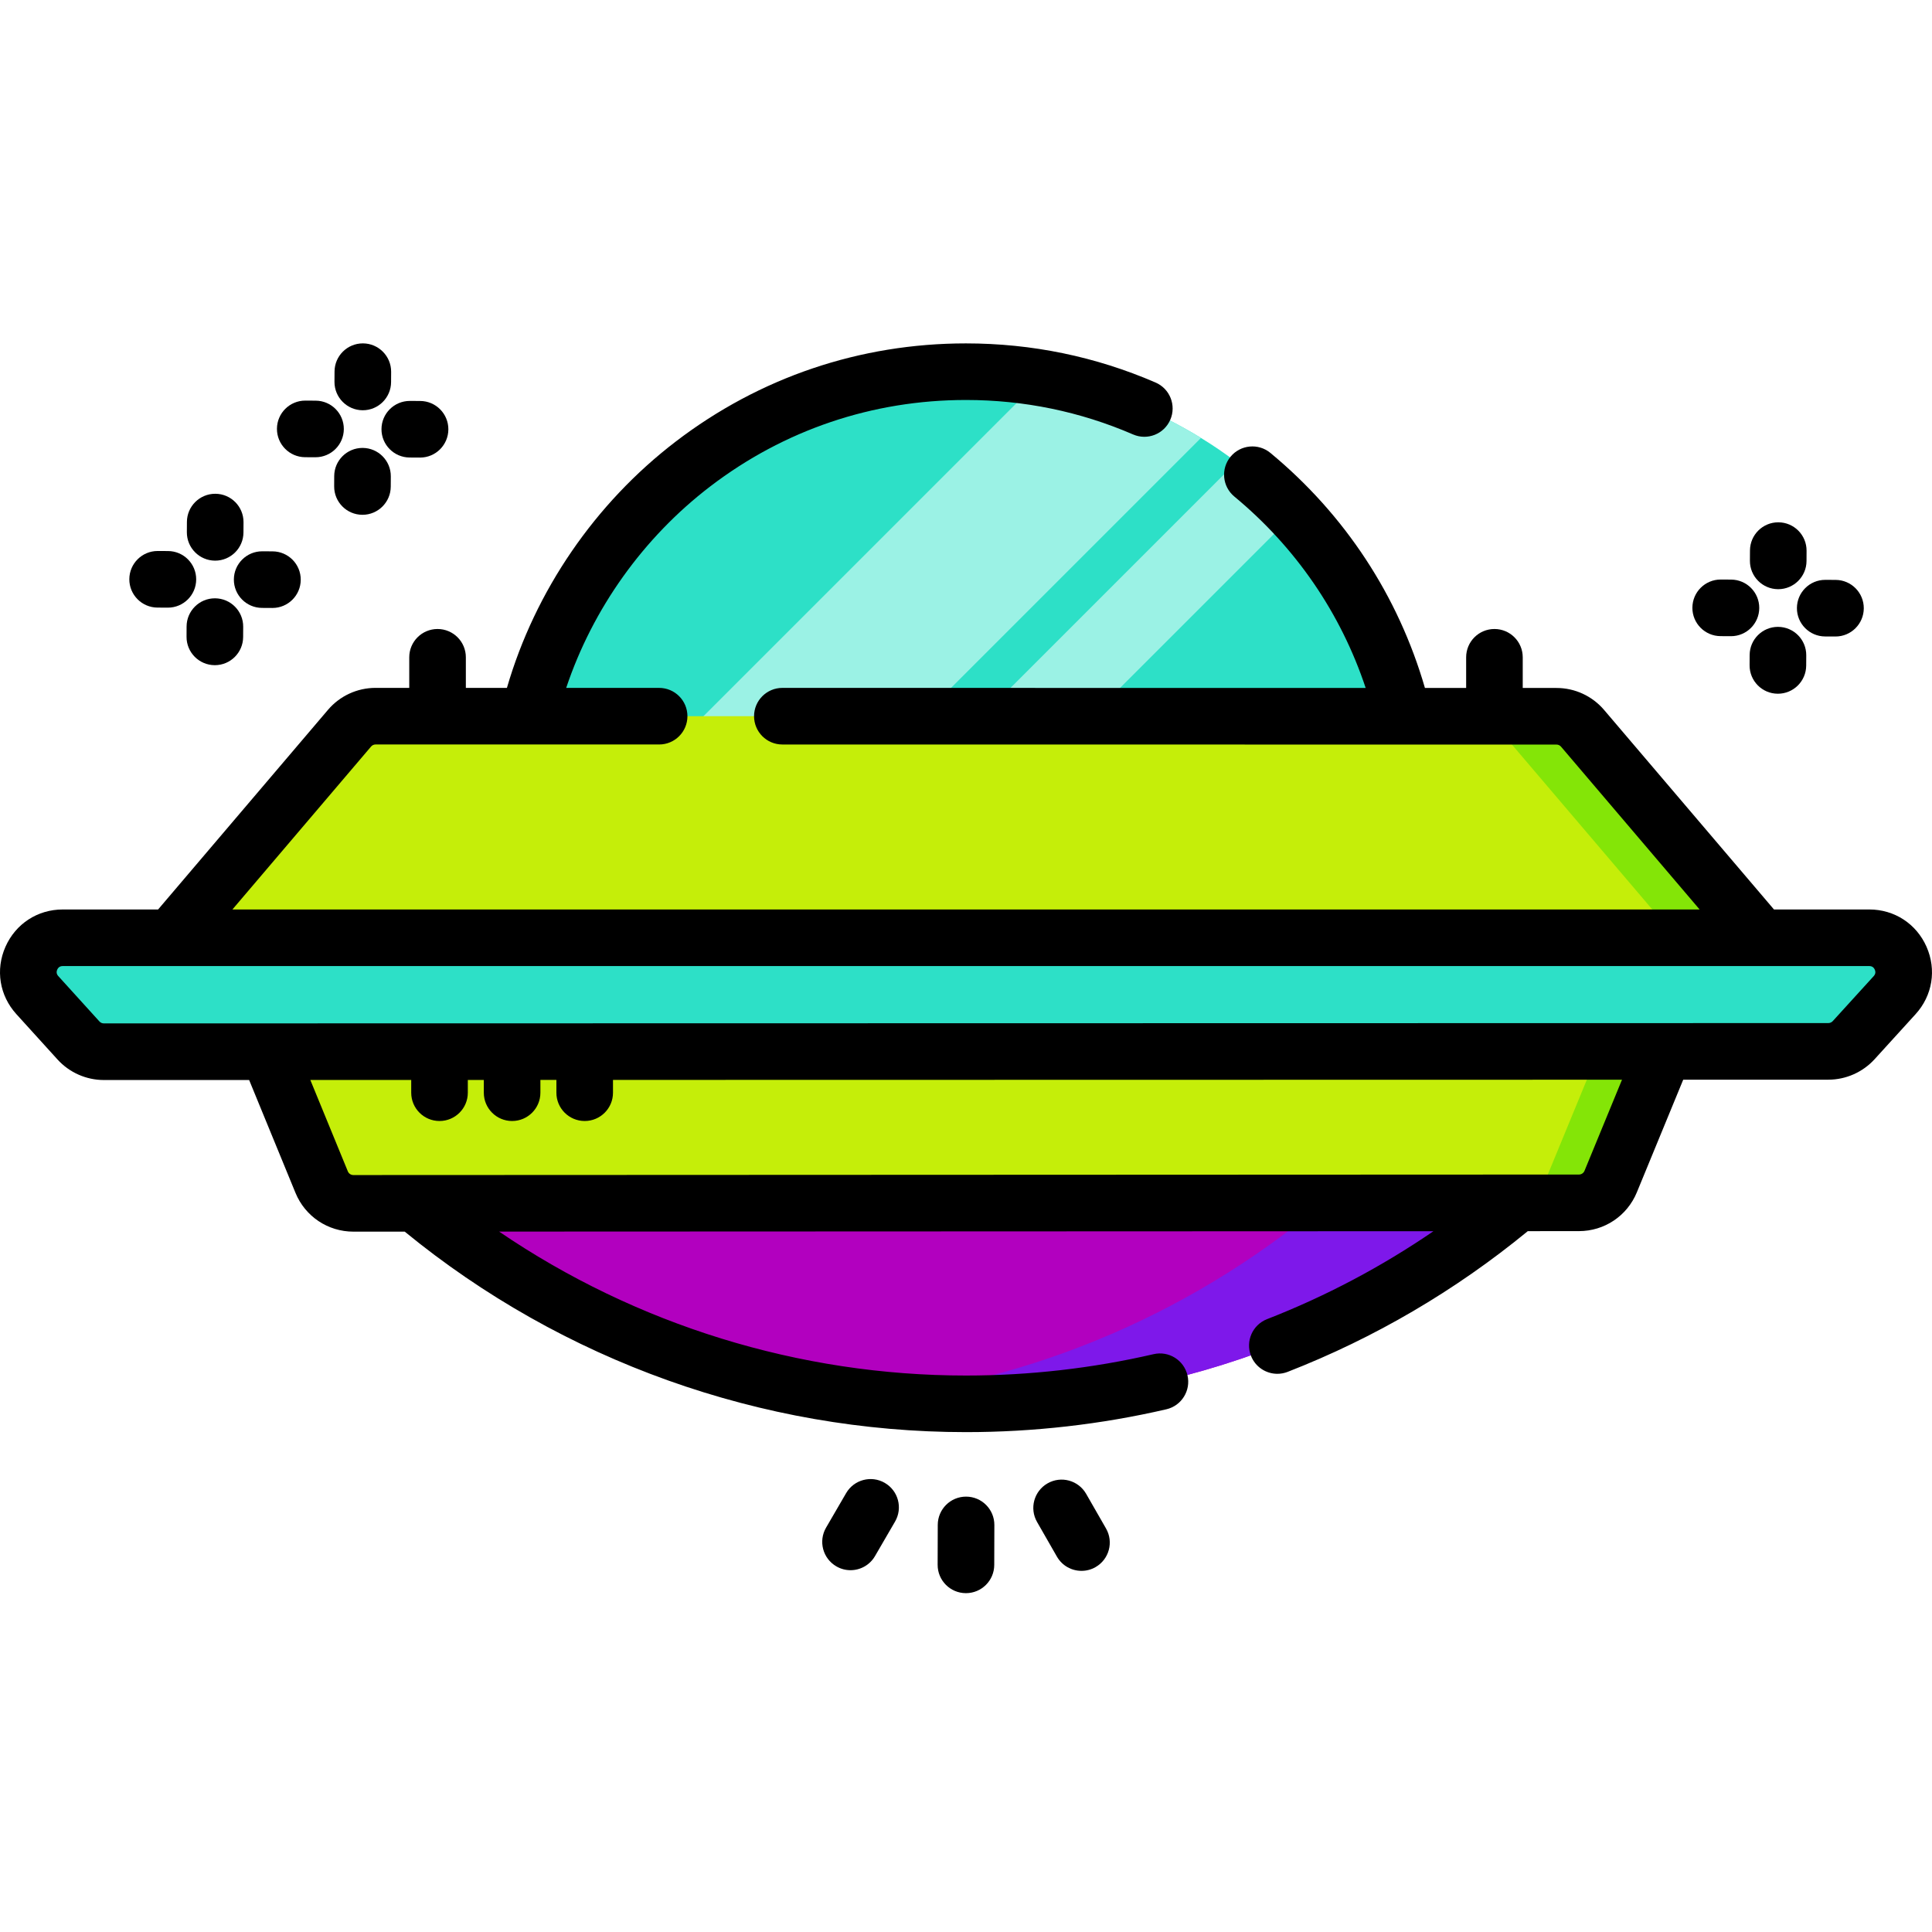 <svg height="511pt" viewBox="0 -90 512 511" width="511pt" xmlns="http://www.w3.org/2000/svg"><path d="m374.676 116.449h-237.379c5.422-60.797 56.492-108.445 118.688-108.445 6.836 0 13.535.574 20.051 1.684 15.262 2.586 29.539 8.062 42.238 15.871 3.23 1.977 6.359 4.109 9.363 6.391 5.488 4.137 10.605 8.734 15.305 13.738 17.68 18.867 29.305 43.492 31.734 70.762zm0 0" fill="#2de0c7"/><path d="m318.273 25.559-90.891 90.887h-58.105l106.758-106.758c15.262 2.586 29.539 8.062 42.238 15.871zm0 0" fill="#9bf2e5"/><path d="m342.945 45.688-70.762 70.762h-29.043l84.496-84.496c5.492 4.133 10.605 8.73 15.309 13.734zm0 0" fill="#9bf2e5"/><path d="m104.207 223.406c40.242 36.133 93.438 58.121 151.777 58.121s111.539-21.988 151.777-58.121zm0 0" fill="#b200bf"/><path d="m407.762 223.406c-40.242 36.137-93.438 58.121-151.777 58.121-8.688 0-17.258-.488-25.691-1.434 48.195-5.426 91.828-25.93 126.082-56.688zm0 0" fill="#7e18ea"/><path d="m67.703 180.051h376.676l-17.535 42.586c-1.402 3.402-4.719 5.625-8.402 5.625l-324.789.137c-3.688.004-7.012-2.223-8.41-5.637zm0 0" fill="#c5ee09"/><path d="m444.383 180.055-17.543 42.578c-1.398 3.41-4.715 5.625-8.398 5.625l-12.387.012c1.062-.965 1.93-2.164 2.5-3.547l18.395-44.668zm0 0" fill="#84e507"/><path d="m471.215 163.375h-430.406l51.809-60.887c1.727-2.027 4.258-3.199 6.922-3.199l312.945.031c2.664 0 5.195 1.168 6.922 3.195zm0 0" fill="#c5ee09"/><path d="m412.48 99.32c2.672 0 5.199 1.164 6.926 3.199l51.805 60.859h-22.387l-51.785-60.832c-1.727-2.035-4.254-3.195-6.918-3.195zm0 0" fill="#84e507"/><path d="m16.621 158.02h478.758c7.891 0 12.035 9.367 6.723 15.207l-10.859 11.93c-1.723 1.891-4.16 2.973-6.719 2.973l-456.996.086c-2.562 0-5.008-1.082-6.73-2.98l-10.906-12.02c-5.301-5.84-1.156-15.195 6.73-15.195zm0 0" fill="#2de0c7"/><path d="m510.551 160.402c-2.695-6.094-8.508-9.883-15.172-9.883h-25.258l-45.008-52.863c-3.156-3.711-7.758-5.836-12.629-5.836h-8.945v-8.129c0-4.145-3.355-7.5-7.496-7.5-4.145 0-7.5 3.355-7.5 7.5v8.125h-10.922c-7.082-24.438-21.195-45.938-40.949-62.285-3.191-2.641-7.918-2.195-10.559.996s-2.195 7.918.996 10.559c16.289 13.477 28.219 30.922 34.809 50.73l-154.586-.016c-4.141 0-7.5 3.359-7.5 7.5 0 4.145 3.355 7.5 7.5 7.5l205.152.02c.465 0 .906.203 1.207.559l36.73 43.145h-388.832l36.742-43.176c.301-.352.738-.555 1.207-.555l75.137.004c4.141 0 7.5-3.355 7.5-7.496 0-4.145-3.359-7.5-7.5-7.5l-24.629-.004c7.031-21.004 20.441-39.82 38.141-53.367 19.605-15 43.047-22.93 67.797-22.93 15.383 0 30.285 3.074 44.297 9.137 3.805 1.645 8.215-.102 9.859-3.902 1.648-3.801-.102-8.219-3.902-9.859-15.902-6.883-32.812-10.371-50.254-10.371-28.074 0-54.668 8.996-76.91 26.016-21.395 16.375-37.262 39.543-44.734 65.277h-10.883v-8.105c0-4.145-3.355-7.5-7.5-7.5-4.141 0-7.5 3.355-7.5 7.5v8.102h-8.914c-.004 0-.004 0-.008 0-4.871 0-9.477 2.125-12.629 5.836l-45.008 52.891h-25.277c-6.656 0-12.469 3.785-15.168 9.871-2.695 6.09-1.59 12.934 2.883 17.863l10.906 12.02c3.137 3.457 7.613 5.441 12.281 5.441h.004l38.496-.008 12.281 29.906c2.562 6.25 8.59 10.285 15.348 10.285h.004l13.602-.004c41.809 34.266 94.582 53.133 148.727 53.133 17.887 0 35.754-2.031 53.098-6.047 4.035-.93 6.551-4.957 5.617-8.996-.938-4.035-4.965-6.555-9-5.613-16.234 3.754-32.961 5.66-49.715 5.66-44.203 0-87.43-13.438-123.719-38.148l247.617-.102c-13.77 9.422-28.535 17.238-44.098 23.305-3.855 1.508-5.766 5.855-4.262 9.715 1.156 2.965 3.992 4.773 6.992 4.773.902 0 1.824-.164 2.723-.512 23.012-8.977 44.398-21.504 63.574-37.238.02-.02.039-.035.059-.055l13.574-.008c6.746-.004 12.762-4.035 15.332-10.27l12.293-29.859 38.453-.004c4.656 0 9.129-1.98 12.266-5.426l10.855-11.93c4.488-4.926 5.598-11.777 2.906-17.871zm-90.641 59.375c-.25.602-.824.988-1.469.988l-324.793.137c-.645 0-1.223-.387-1.469-.984l-9.941-24.215 26.738-.004v3.379c0 4.145 3.355 7.5 7.5 7.5 4.141 0 7.5-3.355 7.5-7.5v-3.383h4.238v3.383c0 4.141 3.355 7.5 7.496 7.5 4.145 0 7.5-3.359 7.5-7.5v-3.387h4.238v3.387c0 4.141 3.359 7.5 7.5 7.5 4.145 0 7.5-3.359 7.5-7.5v-3.391l267.398-.051zm76.645-51.598-10.859 11.93c-.301.328-.727.52-1.172.52l-457 .086c-.445 0-.875-.188-1.176-.52l-10.902-12.02c-.461-.508-.555-1.086-.277-1.711.277-.629.77-.945 1.453-.945h478.758c.688 0 1.176.316 1.453.945.277.629.184 1.207-.277 1.715zm0 0"/><path d="m256.039 306.121c-.008 0-.016 0-.023 0-4.133 0-7.484 3.344-7.5 7.477l-.031 10.582c-.012 4.145 3.336 7.512 7.48 7.523h.02c4.133 0 7.488-3.344 7.5-7.48l.031-10.578c.012-4.145-3.336-7.512-7.477-7.523zm0 0"/><path d="m287.84 305.383c-2.059-3.594-6.645-4.836-10.234-2.773-3.594 2.059-4.836 6.645-2.773 10.234l5.262 9.18c1.387 2.418 3.914 3.77 6.516 3.77 1.266 0 2.547-.32 3.723-.996 3.594-2.059 4.836-6.645 2.773-10.234zm0 0"/><path d="m234.484 302.484c-3.578-2.082-8.172-.867-10.254 2.715l-5.316 9.148c-2.078 3.578-.863 8.168 2.719 10.25 1.184.691 2.48 1.02 3.762 1.02 2.582 0 5.098-1.34 6.488-3.734l5.316-9.148c2.082-3.582.867-8.168-2.715-10.25zm0 0"/><path d="m96.105 18.223h.039c4.121 0 7.477-3.336 7.496-7.465l.016-2.719c.02-4.145-3.32-7.52-7.461-7.539-.016 0-.027 0-.039 0-4.125 0-7.48 3.332-7.5 7.461l-.016 2.723c-.02 4.141 3.324 7.516 7.465 7.539zm0 0"/><path d="m96.105 28.203c-.012 0-.023 0-.035 0-4.125 0-7.48 3.336-7.5 7.465l-.012 2.723c-.02 4.145 3.32 7.516 7.465 7.535h.035c4.125 0 7.477-3.336 7.496-7.465l.016-2.723c.02-4.141-3.324-7.516-7.465-7.535zm0 0"/><path d="m101.098 23.215c-.02 4.141 3.324 7.516 7.465 7.531l2.723.016h.035c4.125 0 7.477-3.336 7.5-7.465.02-4.145-3.324-7.516-7.465-7.535l-2.723-.012c-.012 0-.023 0-.035 0-4.125 0-7.48 3.336-7.5 7.465zm0 0"/><path d="m80.855 30.664 2.723.012h.039c4.125 0 7.477-3.332 7.5-7.461.02-4.141-3.32-7.516-7.465-7.535l-2.719-.016c-.016 0-.027 0-.039 0-4.125 0-7.48 3.332-7.5 7.461-.02 4.141 3.32 7.516 7.461 7.539zm0 0"/><path d="m471.211 65.641h.035c4.125 0 7.48-3.336 7.5-7.465l.012-2.723c.02-4.141-3.32-7.516-7.465-7.535-.012 0-.02 0-.035 0-4.125 0-7.477 3.336-7.496 7.465l-.016 2.723c-.02 4.145 3.324 7.516 7.465 7.535zm0 0"/><path d="m471.211 75.625c-.012 0-.023 0-.039 0-4.121 0-7.477 3.332-7.496 7.461l-.016 2.719c-.02 4.145 3.32 7.52 7.461 7.539h.039c4.125 0 7.48-3.332 7.5-7.461l.016-2.723c.02-4.141-3.32-7.516-7.465-7.535zm0 0"/><path d="m476.203 70.633c-.023 4.141 3.32 7.516 7.461 7.535l2.723.012h.035c4.125 0 7.48-3.336 7.5-7.465.02-4.141-3.324-7.516-7.465-7.535l-2.723-.012c-.012 0-.023 0-.035 0-4.125 0-7.477 3.336-7.496 7.465zm0 0"/><path d="m455.965 78.082 2.719.016h.039c4.125 0 7.477-3.336 7.496-7.465.02-4.145-3.32-7.516-7.465-7.535l-2.719-.016c-.016 0-.023 0-.039 0-4.125 0-7.477 3.336-7.496 7.465-.02 4.145 3.324 7.516 7.465 7.535zm0 0"/><path d="m56.984 58.078h.035c4.125 0 7.48-3.336 7.5-7.465l.016-2.719c.02-4.145-3.32-7.52-7.461-7.539-.016 0-.027 0-.039 0-4.125 0-7.48 3.332-7.5 7.461l-.016 2.723c-.02 4.141 3.32 7.516 7.465 7.539zm0 0"/><path d="m56.984 68.059c-.016 0-.023 0-.035 0-4.125 0-7.48 3.332-7.5 7.465l-.012 2.719c-.023 4.145 3.32 7.516 7.465 7.535h.035c4.125 0 7.477-3.332 7.496-7.465l.016-2.719c.02-4.145-3.324-7.516-7.465-7.535zm0 0"/><path d="m61.977 63.066c-.02 4.145 3.324 7.516 7.465 7.535l2.723.016h.035c4.125 0 7.48-3.336 7.5-7.465.02-4.145-3.324-7.516-7.465-7.535l-2.723-.016c-.016 0-.023 0-.035 0-4.125 0-7.48 3.336-7.5 7.465zm0 0"/><path d="m41.738 70.516 2.723.016h.035c4.125 0 7.477-3.336 7.496-7.465.023-4.145-3.32-7.516-7.465-7.535l-2.719-.012c-.016 0-.023 0-.039 0-4.121 0-7.477 3.332-7.496 7.465-.02 4.141 3.324 7.516 7.465 7.531zm0 0"/></svg>